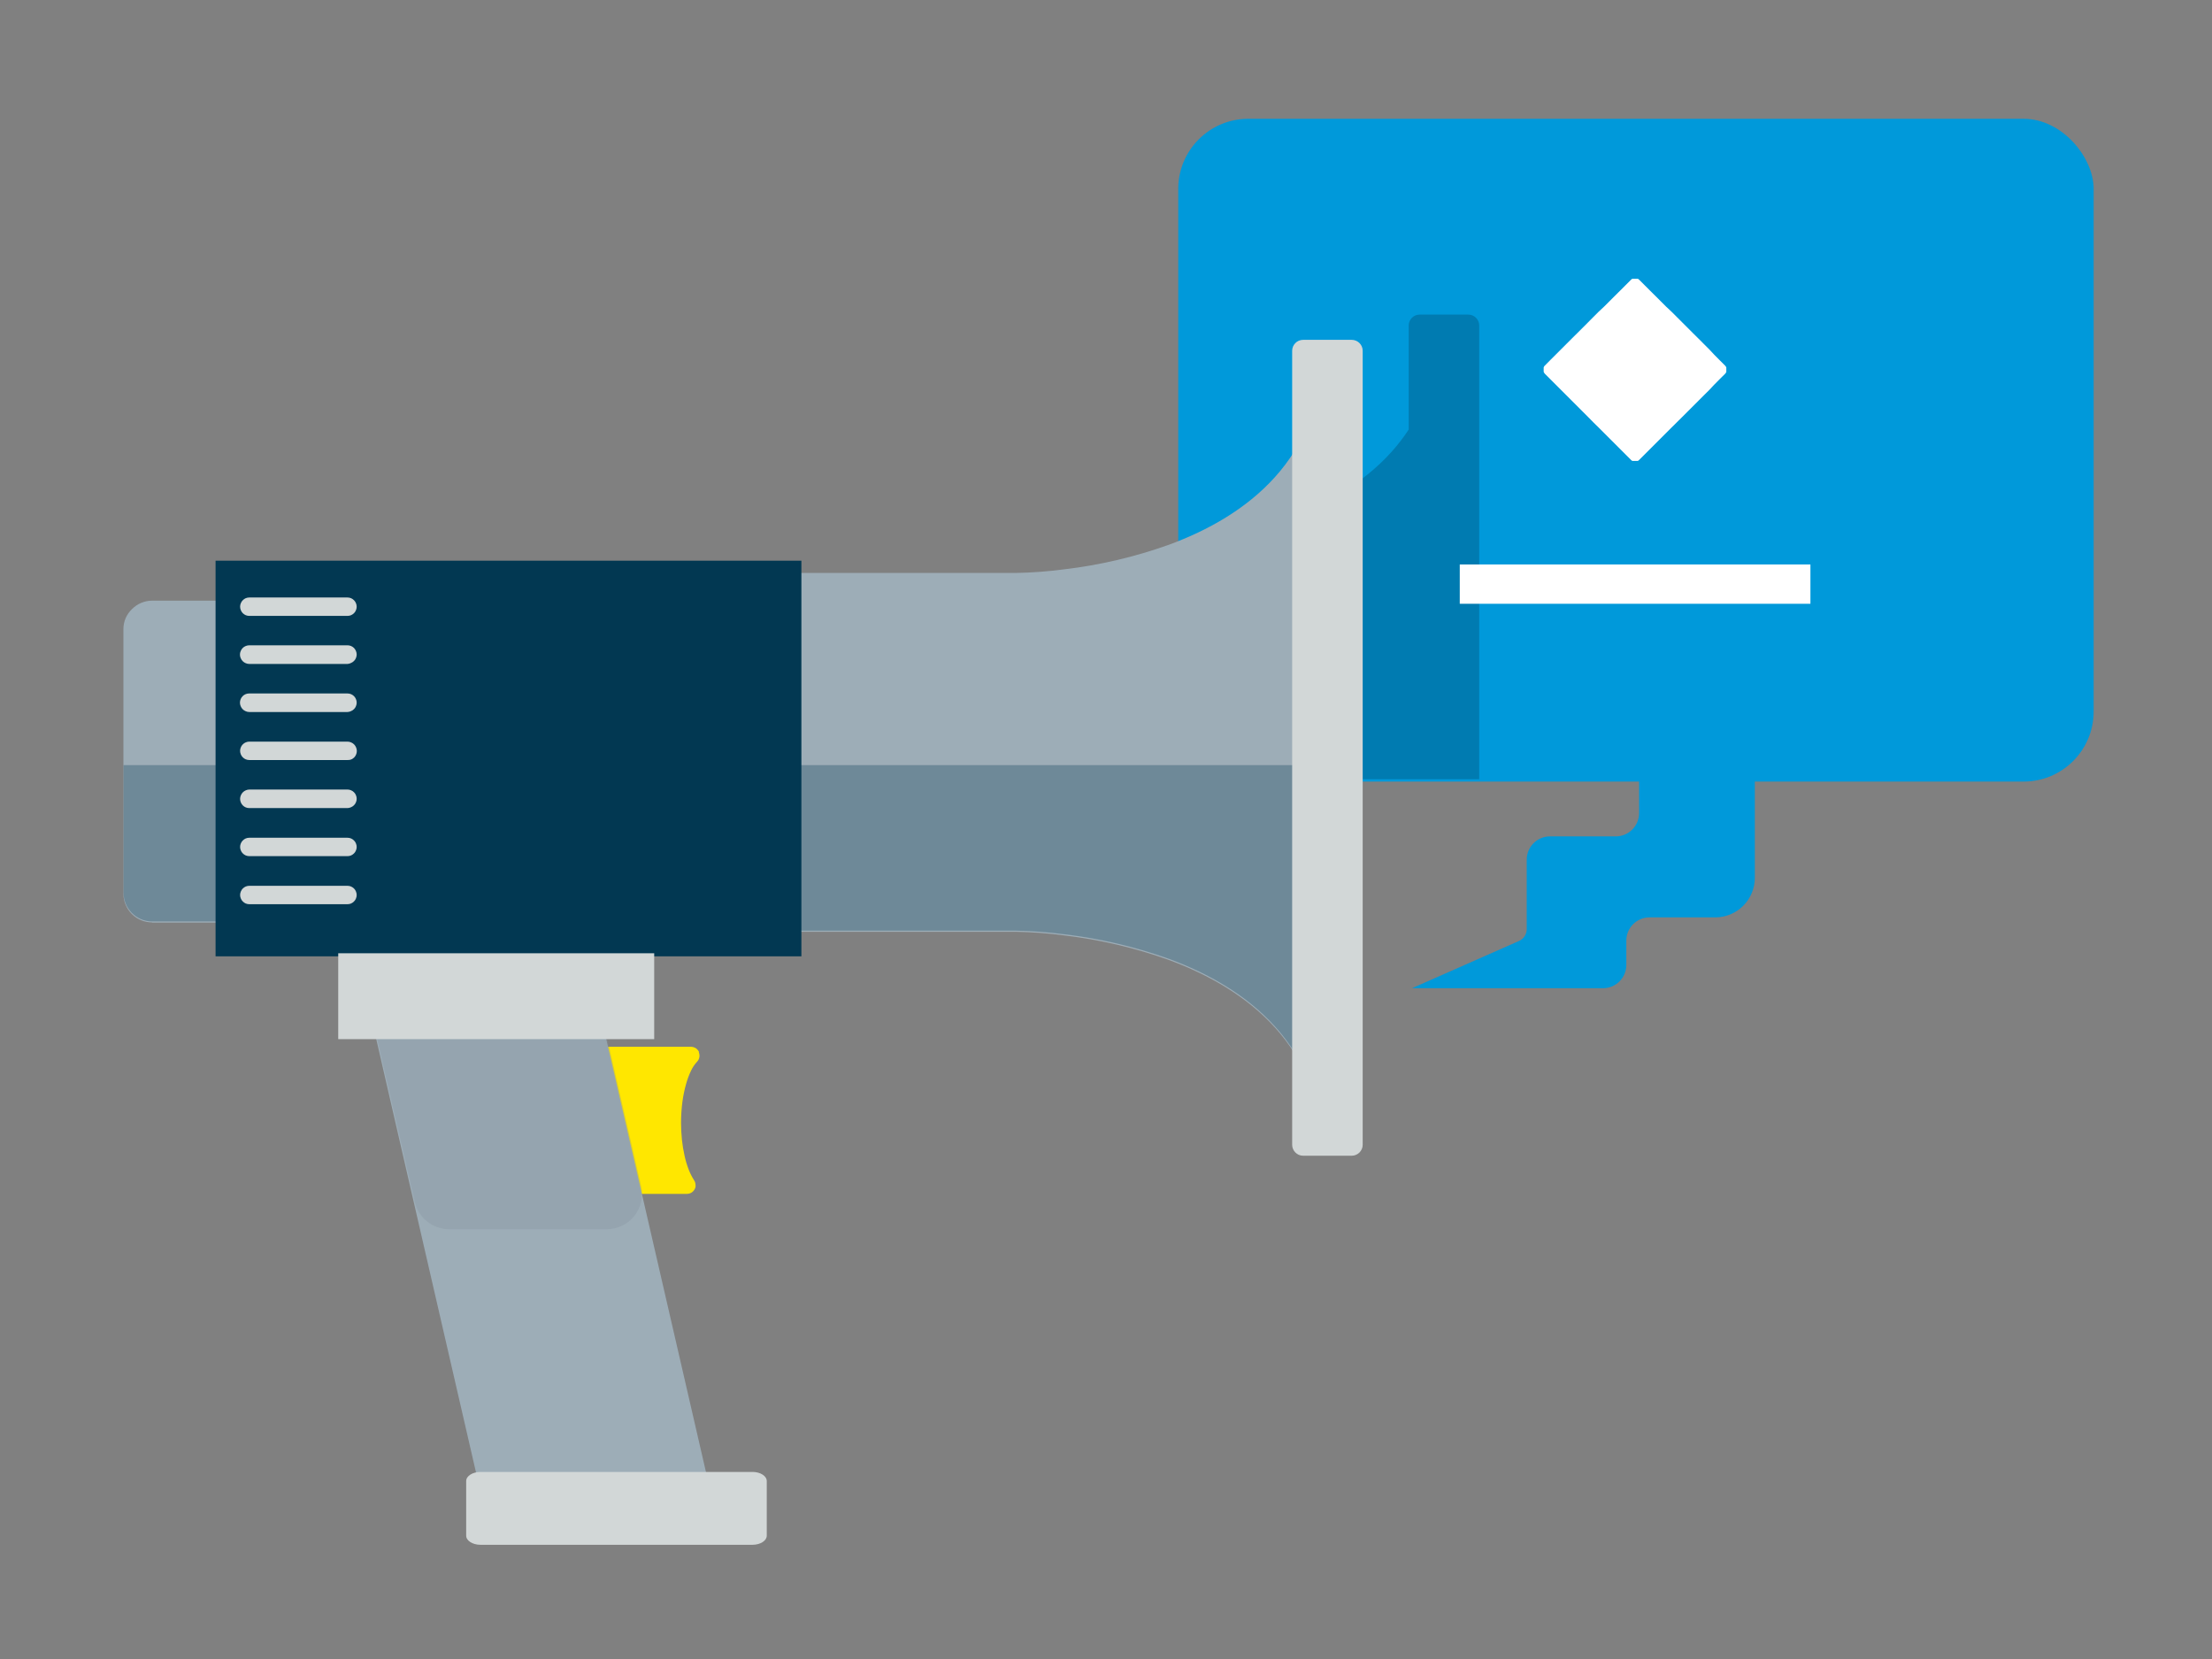 <?xml version="1.0" encoding="UTF-8"?>
<svg width="440px" height="330px" viewBox="0 0 440 330" version="1.1" xmlns="http://www.w3.org/2000/svg" xmlns:xlink="http://www.w3.org/1999/xlink">
    <rect x="0" y="0" width="440" height="330" fill="#808080" stroke="none"/>
    <title>Graphic elements / Icons / Rich icons / Press release</title>
    <g id="Graphic-elements-/-Icons-/-Rich-icons-/-Press-release" stroke="none" stroke-width="1" fill="none" fill-rule="evenodd">
        <g id="Press-release" transform="translate(24, 23)" fill-rule="nonzero">
            <rect id="Rectangle" fill="#0099DA" x="210.37" y="0.63" width="182.09" height="131.84" rx="13.94"></rect>
            <path d="M270.24,132 L270.24,41.76 C270.243,41.181 270.014,40.625 269.604,40.216 C269.195,39.806 268.639,39.577 268.06,39.58 L258.39,39.58 C257.811,39.577 257.255,39.806 256.846,40.216 C256.436,40.625 256.207,41.181 256.21,41.76 L256.21,62.45 C255.179,64.017 254.033,65.504 252.78,66.9 C247.06,73.25 239.43,77.48 231.78,80.3 C224.989,82.735 217.944,84.392 210.78,85.24 L210.38,85.29 L210.38,132 L270.24,132 Z" id="Path" fill="#023852" opacity="0.3" style="mix-blend-mode: multiply;"></path>
            <path d="M325.06,127.06 L325.06,151.6 C325.063,153.689 324.235,155.693 322.758,157.171 C321.282,158.649 319.279,159.48 317.19,159.48 L304.13,159.48 C302.903,159.477 301.725,159.963 300.857,160.83 C299.988,161.696 299.5,162.873 299.5,164.1 L299.5,168.94 C299.5,171.497 297.427,173.57 294.87,173.57 L256.87,173.57 L278.16,164.17 C279.087,163.754 279.685,162.836 279.69,161.82 L279.69,148 C279.69,145.443 281.763,143.37 284.32,143.37 L297.41,143.37 C299.965,143.364 302.034,141.295 302.04,138.74 L302.04,127.06 C302.037,125.833 302.523,124.655 303.39,123.787 C304.256,122.918 305.433,122.43 306.66,122.43 L320.41,122.43 C321.642,122.422 322.827,122.907 323.7,123.776 C324.573,124.645 325.063,125.828 325.06,127.06 Z" id="Path" fill="#0099DA"></path>
            <path d="M283.32,51.37 L284.38,52.43 L285.45,53.5 L286.52,54.57 L287.59,55.64 L288.66,56.71 L289.73,57.78 L290.8,58.85 L291.87,59.92 L292.93,61 L294,62.05 L295.07,63.12 L296.14,64.19 L297.21,65.26 L298.28,66.33 L299.35,67.4 L300.42,68.47 L300.5,68.55 L300.6,68.62 L300.7,68.68 L300.8,68.68 L300.91,68.68 L301.02,68.68 L301.47,68.68 L301.58,68.68 L301.68,68.68 L301.79,68.68 L301.89,68.62 L301.98,68.55 L302.07,68.47 L303.14,67.4 L304.21,66.33 L305.28,65.26 L306.35,64.19 L307.42,63.12 L308.49,62.05 L309.55,61 L310.62,59.94 L311.69,58.87 L312.76,57.8 L313.83,56.73 L314.9,55.66 L316,54.57 L317,53.5 L318.06,52.43 L319.13,51.37 L319.21,51.28 C319.237,51.249 319.26,51.216 319.28,51.18 L319.34,51.08 C319.361,51.049 319.377,51.015 319.39,50.98 C319.39,50.98 319.39,50.91 319.39,50.87 C319.395,50.833 319.395,50.797 319.39,50.76 C319.395,50.723 319.395,50.687 319.39,50.65 C319.39,50.65 319.39,50.57 319.39,50.54 C319.39,50.51 319.39,50.46 319.39,50.42 C319.394,50.383 319.394,50.347 319.39,50.31 C319.394,50.273 319.394,50.237 319.39,50.2 L319.39,50.1 C319.378,50.062 319.361,50.025 319.34,49.99 L319.28,49.89 L319.21,49.8 L319.13,49.71 L318.06,48.64 L317,47.57 L316,46.5 L314.93,45.43 L313.86,44.36 L312.79,43.3 L311.72,42.23 L310.65,41.16 L309.58,40.09 L308.49,39 L307.42,38 L306.35,36.93 L305.28,35.86 L304.21,34.8 L303.14,33.73 L302.07,32.66 L301.98,32.58 L301.89,32.51 L301.79,32.45 L301.68,32.45 L301.58,32.45 L301.47,32.45 L301.36,32.45 L301.13,32.45 L301.02,32.45 L300.91,32.45 L300.8,32.45 L300.7,32.45 L300.6,32.51 L300.5,32.58 C300.469,32.601 300.441,32.629 300.42,32.66 L299.35,33.73 L298.28,34.8 L297.21,35.86 L296.14,36.93 L295.07,38 L294,39 L292.93,40.07 L291.87,41.14 L290.8,42.21 L289.73,43.28 L288.66,44.34 L287.59,45.41 L286.52,46.48 L285.45,47.55 L284.38,48.62 L283.32,49.69 L283.23,49.78 L283.16,49.87 C283.139,49.901 283.123,49.935 283.11,49.97 C283.089,50.005 283.072,50.042 283.06,50.08 C283.056,50.113 283.056,50.147 283.06,50.18 L283.06,50.29 C283.06,50.29 283.06,50.37 283.06,50.4 C283.055,50.44 283.055,50.48 283.06,50.52 C283.056,50.557 283.056,50.593 283.06,50.63 C283.06,50.63 283.06,50.7 283.06,50.74 L283.06,50.85 C283.056,50.887 283.056,50.923 283.06,50.96 C283.073,50.995 283.089,51.029 283.11,51.06 C283.12,51.096 283.137,51.13 283.16,51.16 C283.187,51.191 283.21,51.224 283.23,51.26 L283.32,51.37 Z" id="Path" fill="#FFFFFF"></path>
            <polygon id="Path" fill="#FFFFFF" points="336.12 97.1 331.76 97.1 327.4 97.1 323.04 97.1 318.68 97.1 314.32 97.1 309.96 97.1 305.6 97.1 301.24 97.1 296.88 97.1 292.52 97.1 288.17 97.1 283.81 97.1 279.45 97.1 275.09 97.1 270.73 97.1 266.37 97.1 266.37 96.61 266.37 96.13 266.37 95.64 266.37 95.15 266.37 94.66 266.37 94.17 266.37 93.68 266.37 93.19 266.37 92.7 266.37 92.22 266.37 91.73 266.37 91.24 266.37 90.75 266.37 90.26 266.37 89.77 266.37 89.28 270.73 89.28 275.09 89.28 279.45 89.28 283.81 89.28 288.17 89.28 292.52 89.28 296.88 89.28 301.24 89.28 305.6 89.28 309.96 89.28 314.32 89.28 318.68 89.28 323.04 89.28 327.4 89.28 331.76 89.28 336.12 89.28 336.12 89.77 336.12 90.26 336.12 90.75 336.12 91.24 336.12 91.73 336.12 92.22 336.12 92.7 336.12 93.19 336.12 93.68 336.12 94.17 336.12 94.66 336.12 95.15 336.12 95.64 336.12 96.13 336.12 96.61"></polygon>
            <path d="M115.06,186.29 C114.992,186.131 114.901,185.983 114.79,185.85 C114.681,185.722 114.557,185.607 114.42,185.51 C114.276,185.422 114.121,185.351 113.96,185.3 C113.795,185.249 113.623,185.222 113.45,185.22 L94,185.22 C93.763,185.22 93.528,185.268 93.31,185.36 C93.104,185.45 92.917,185.579 92.76,185.74 C92.597,185.895 92.468,186.083 92.38,186.29 C92.287,186.508 92.239,186.743 92.24,186.98 L92.24,212.72 C92.24,212.954 92.288,213.185 92.38,213.4 C92.47,213.609 92.599,213.799 92.76,213.96 C92.917,214.121 93.104,214.25 93.31,214.34 C93.528,214.432 93.763,214.48 94,214.48 L112.64,214.48 C112.799,214.477 112.957,214.454 113.11,214.41 C113.261,214.369 113.405,214.309 113.54,214.23 C113.675,214.15 113.797,214.048 113.9,213.93 C114.013,213.819 114.107,213.691 114.18,213.55 C114.261,213.411 114.319,213.258 114.35,213.1 C114.37,212.944 114.37,212.786 114.35,212.63 C114.339,212.473 114.309,212.319 114.26,212.17 C114.21,212.021 114.14,211.879 114.05,211.75 C113.624,211.077 113.266,210.364 112.98,209.62 C112.641,208.735 112.37,207.826 112.17,206.9 C111.938,205.864 111.765,204.816 111.65,203.76 C111.533,202.63 111.473,201.496 111.47,200.36 C111.471,198.939 111.564,197.519 111.75,196.11 C111.909,194.924 112.153,193.751 112.48,192.6 C112.734,191.682 113.068,190.789 113.48,189.93 C113.78,189.297 114.175,188.714 114.65,188.2 C114.768,188.074 114.869,187.932 114.95,187.78 C115.026,187.628 115.079,187.467 115.11,187.3 C115.171,186.963 115.133,186.616 115,186.3 L115.06,186.29 Z" id="Path" fill="#FFE700"></path>
            <polygon id="Path" fill="#9DADB7" points="71.35 272.78 82.79 272.78 94.23 272.78 105.67 272.78 117.11 272.78 111.77 249.59 106.43 226.41 101.09 203.23 95.75 180.04 84.31 180.04 72.88 180.04 61.44 180.04 50 180.04 55.33 203.23 60.67 226.41 66.01 249.59"></polygon>
            <path d="M58.51,216.1 C59.248,219.262 62.063,221.502 65.31,221.51 L96.74,221.51 C98.862,221.501 100.866,220.531 102.188,218.87 C103.509,217.21 104.007,215.04 103.54,212.97 L100.17,198.33 L94.83,175.14 L89.49,152 L85.4,134.23 C84.666,131.064 81.85,128.819 78.6,128.81 L47.17,128.81 C45.046,128.818 43.04,129.79 41.718,131.453 C40.395,133.115 39.9,135.288 40.37,137.36 L43.74,152 L49.07,175.18 L54.41,198.37 L58.51,216.1 Z" id="Path" fill="#82919E" opacity="0.3" style="mix-blend-mode: multiply;"></path>
            <path d="M128.52,271.6 C128.52,270.6 127.25,269.79 125.69,269.79 L71.57,269.79 C70.01,269.79 68.73,270.6 68.73,271.6 L68.73,282.47 C68.73,283.47 70.01,284.28 71.57,284.28 L125.69,284.28 C127.25,284.28 128.52,283.47 128.52,282.47 L128.52,271.6 Z" id="Path" fill="#D2D7D7"></path>
            <path d="M239.13,45.82 C239.13,57.11 235.31,65.57 229.59,71.92 C223.87,78.27 216.25,82.5 208.59,85.33 C201.801,87.768 194.755,89.422 187.59,90.26 C184.429,90.674 181.247,90.911 178.06,90.97 L132.36,90.97 L132.03,98.44 L131.7,105.92 L131.37,113.39 L131.04,120.86 L130.53,120.86 L130.59,122.31 L130.66,123.76 L130.72,125.21 L130.79,126.66 L130.72,128.11 L130.66,129.56 L130.59,131.01 L130.53,132.46 L131,132.46 L131.33,139.93 L131.66,147.4 L131.99,154.88 L132.32,162.35 L178.08,162.35 C181.267,162.409 184.449,162.646 187.61,163.06 C194.775,163.898 201.821,165.552 208.61,167.99 C216.24,170.82 223.86,175.05 229.61,181.4 C235.36,187.75 239.15,196.21 239.15,207.5 L239,187.29 L238.86,167.08 L238.72,146.87 L238.58,126.66 L238.72,106.45 L238.86,86.24 L239,66 L239.13,45.82 Z" id="Path" fill="#9DADB7"></path>
            <path d="M6.26,160.52 L31.5,160.52 C32.259,160.52 33.011,160.368 33.71,160.07 C34.384,159.786 34.996,159.371 35.51,158.85 C36.583,157.796 37.185,156.354 37.18,154.85 L37.18,102.15 C37.185,100.646 36.583,99.204 35.51,98.15 C34.996,97.629 34.384,97.214 33.71,96.93 C33.011,96.632 32.259,96.48 31.5,96.48 L6.26,96.48 C4.759,96.487 3.321,97.087 2.26,98.15 C1.729,98.66 1.301,99.268 1,99.94 C0.701,100.638 0.548,101.39 0.55,102.15 L0.55,154.83 C0.554,155.576 0.707,156.314 1,157 C1.287,157.676 1.701,158.291 2.22,158.81 C3.281,159.873 4.719,160.473 6.22,160.48 L6.26,160.52 Z" id="Path" fill="#9DADB7"></path>
            <path d="M238.84,166.85 L238.7,146.64 L238.58,129.19 L130.66,129.19 L130.66,129.33 L130.59,130.78 L130.53,132.23 L131,132.23 L131.33,139.7 L131.66,147.17 L131.99,154.65 L132.32,162.12 L178.08,162.12 C181.267,162.179 184.449,162.416 187.61,162.83 C194.775,163.668 201.821,165.322 208.61,167.76 C216.24,170.59 223.86,174.82 229.61,181.17 C235.36,187.52 239.15,195.98 239.15,207.27 L238.84,166.85 Z" id="Path" fill="#023852" opacity="0.3" style="mix-blend-mode: multiply;"></path>
            <path d="M0.58,129.19 L0.58,154.6 C0.585,157.736 3.124,160.279 6.26,160.29 L31.5,160.29 C32.259,160.291 33.011,160.138 33.71,159.84 C34.384,159.556 34.996,159.141 35.51,158.62 C36.034,158.103 36.452,157.488 36.74,156.81 C37.03,156.109 37.18,155.358 37.18,154.6 L37.18,129.19 L0.58,129.19 Z" id="Path" fill="#023852" opacity="0.3" style="mix-blend-mode: multiply;"></path>
            <polygon id="Path" fill="#023852" points="135.41 167.23 106.28 167.23 77.15 167.23 48.01 167.23 18.88 167.23 18.88 147.56 18.88 127.88 18.88 108.2 18.88 88.53 48.01 88.53 77.15 88.53 106.28 88.53 135.41 88.53 135.41 108.2 135.41 127.88 135.41 147.56"></polygon>
            <path d="M45.12,99.51 L25.59,99.51 C25.346,99.51 25.105,99.462 24.88,99.37 C24.665,99.275 24.469,99.143 24.3,98.98 C24.132,98.811 23.999,98.611 23.91,98.39 C23.711,97.938 23.711,97.422 23.91,96.97 C23.997,96.751 24.13,96.553 24.3,96.39 C24.465,96.22 24.662,96.084 24.88,95.99 C25.105,95.898 25.346,95.85 25.59,95.85 L45.12,95.85 C45.364,95.85 45.605,95.898 45.83,95.99 C46.046,96.087 46.243,96.222 46.41,96.39 C46.58,96.553 46.713,96.751 46.8,96.97 C46.999,97.422 46.999,97.938 46.8,98.39 C46.711,98.611 46.578,98.811 46.41,98.98 C46.24,99.141 46.044,99.273 45.83,99.37 C45.605,99.462 45.364,99.51 45.12,99.51 L45.12,99.51 Z" id="Path" fill="#D2D7D7"></path>
            <path d="M45.12,109.07 L25.59,109.07 C25.345,109.071 25.103,109.02 24.88,108.92 C24.425,108.735 24.065,108.375 23.88,107.92 C23.78,107.697 23.729,107.455 23.73,107.21 C23.726,106.965 23.778,106.722 23.88,106.5 C24.062,106.044 24.424,105.682 24.88,105.5 C25.105,105.408 25.346,105.36 25.59,105.36 L45.12,105.36 C45.364,105.36 45.605,105.408 45.83,105.5 C46.046,105.593 46.242,105.725 46.41,105.89 C46.748,106.239 46.941,106.704 46.95,107.19 C46.947,107.434 46.896,107.675 46.8,107.9 C46.713,108.119 46.58,108.317 46.41,108.48 C46.245,108.648 46.048,108.781 45.83,108.87 C45.611,108.988 45.368,109.056 45.12,109.07 L45.12,109.07 Z" id="Path" fill="#D2D7D7"></path>
            <path d="M45.12,118.63 L25.59,118.63 C25.345,118.631 25.103,118.58 24.88,118.48 C24.425,118.295 24.065,117.935 23.88,117.48 C23.68,117.024 23.68,116.506 23.88,116.05 C23.972,115.834 24.104,115.637 24.27,115.47 C24.436,115.303 24.633,115.171 24.85,115.08 C25.075,114.988 25.316,114.94 25.56,114.94 L45.12,114.94 C45.364,114.94 45.605,114.988 45.83,115.08 C46.046,115.173 46.242,115.305 46.41,115.47 C46.576,115.637 46.708,115.834 46.8,116.05 C47,116.506 47,117.024 46.8,117.48 C46.713,117.699 46.58,117.897 46.41,118.06 C46.245,118.228 46.048,118.361 45.83,118.45 C45.609,118.561 45.367,118.622 45.12,118.63 Z" id="Path" fill="#D2D7D7"></path>
            <path d="M45.12,128.18 L25.59,128.18 C25.346,128.18 25.105,128.132 24.88,128.04 C24.663,127.949 24.466,127.817 24.3,127.65 C24.132,127.485 23.999,127.288 23.91,127.07 C23.71,126.614 23.71,126.096 23.91,125.64 C23.999,125.422 24.132,125.225 24.3,125.06 C24.463,124.89 24.661,124.757 24.88,124.67 C25.103,124.57 25.345,124.519 25.59,124.52 L45.12,124.52 C45.365,124.519 45.607,124.57 45.83,124.67 C46.285,124.855 46.645,125.215 46.83,125.67 C47.03,126.126 47.03,126.644 46.83,127.1 C46.741,127.318 46.608,127.515 46.44,127.68 C46.272,127.845 46.076,127.977 45.86,128.07 C45.623,128.156 45.372,128.194 45.12,128.18 L45.12,128.18 Z" id="Path" fill="#D2D7D7"></path>
            <path d="M45.12,137.74 L25.59,137.74 C25.346,137.74 25.105,137.692 24.88,137.6 C24.663,137.509 24.466,137.377 24.3,137.21 C24.134,137.043 24.002,136.846 23.91,136.63 C23.71,136.174 23.71,135.656 23.91,135.2 C24.095,134.745 24.455,134.385 24.91,134.2 C25.133,134.1 25.375,134.049 25.62,134.05 L45.12,134.05 C45.365,134.049 45.607,134.1 45.83,134.2 C46.048,134.289 46.245,134.422 46.41,134.59 C46.58,134.753 46.713,134.951 46.8,135.17 C47,135.626 47,136.144 46.8,136.6 C46.708,136.816 46.576,137.013 46.41,137.18 C46.242,137.345 46.046,137.477 45.83,137.57 C45.607,137.673 45.366,137.731 45.12,137.74 L45.12,137.74 Z" id="Path" fill="#D2D7D7"></path>
            <path d="M45.12,147.3 L25.59,147.3 C25.346,147.3 25.105,147.252 24.88,147.16 C24.662,147.066 24.465,146.93 24.3,146.76 C24.13,146.597 23.997,146.399 23.91,146.18 C23.711,145.728 23.711,145.212 23.91,144.76 C23.997,144.541 24.13,144.343 24.3,144.18 C24.465,144.01 24.662,143.874 24.88,143.78 C25.105,143.688 25.346,143.64 25.59,143.64 L45.12,143.64 C45.364,143.64 45.605,143.688 45.83,143.78 C46.046,143.877 46.243,144.012 46.41,144.18 C46.58,144.343 46.713,144.541 46.8,144.76 C46.999,145.212 46.999,145.728 46.8,146.18 C46.713,146.399 46.58,146.597 46.41,146.76 C46.243,146.928 46.046,147.063 45.83,147.16 C45.605,147.252 45.364,147.3 45.12,147.3 Z" id="Path" fill="#D2D7D7"></path>
            <path d="M45.12,156.86 L25.59,156.86 C25.346,156.86 25.105,156.812 24.88,156.72 C24.662,156.626 24.465,156.49 24.3,156.32 C24.13,156.157 23.997,155.959 23.91,155.74 C23.711,155.288 23.711,154.772 23.91,154.32 C23.999,154.099 24.132,153.899 24.3,153.73 C24.469,153.567 24.665,153.435 24.88,153.34 C25.105,153.248 25.346,153.2 25.59,153.2 L45.12,153.2 C45.364,153.2 45.605,153.248 45.83,153.34 C46.044,153.437 46.24,153.569 46.41,153.73 C46.578,153.899 46.711,154.099 46.8,154.32 C46.999,154.772 46.999,155.288 46.8,155.74 C46.713,155.959 46.58,156.157 46.41,156.32 C46.243,156.488 46.046,156.623 45.83,156.72 C45.605,156.812 45.364,156.86 45.12,156.86 Z" id="Path" fill="#D2D7D7"></path>
            <polygon id="Path" fill="#D2D7D7" points="43.28 183.7 59 183.7 74.7 183.7 90.42 183.7 106.13 183.7 106.13 179.43 106.13 175.16 106.13 170.89 106.13 166.62 90.42 166.62 74.7 166.62 59 166.62 43.28 166.62 43.28 170.89 43.28 175.16 43.28 179.43"></polygon>
            <path d="M244.88,206.89 L235.21,206.89 C234.918,206.89 234.629,206.833 234.36,206.72 C234.104,206.605 233.871,206.446 233.67,206.25 C233.47,206.049 233.31,205.811 233.2,205.55 C233.087,205.284 233.029,204.999 233.03,204.71 L233.03,46.78 C233.03,46.488 233.088,46.199 233.2,45.93 C233.311,45.672 233.47,45.437 233.67,45.24 C233.866,45.038 234.1,44.878 234.36,44.77 C234.629,44.657 234.918,44.6 235.21,44.6 L244.88,44.6 C245.169,44.6 245.454,44.657 245.72,44.77 C245.983,44.878 246.221,45.038 246.42,45.24 C246.62,45.437 246.779,45.672 246.89,45.93 C247.002,46.199 247.06,46.488 247.06,46.78 L247.06,204.71 C247.061,204.999 247.003,205.284 246.89,205.55 C246.78,205.811 246.62,206.049 246.42,206.25 C246.215,206.446 245.979,206.605 245.72,206.72 C245.454,206.833 245.169,206.89 244.88,206.89 L244.88,206.89 Z" id="Path" fill="#D2D7D7"></path>
        </g>
    </g>
</svg>